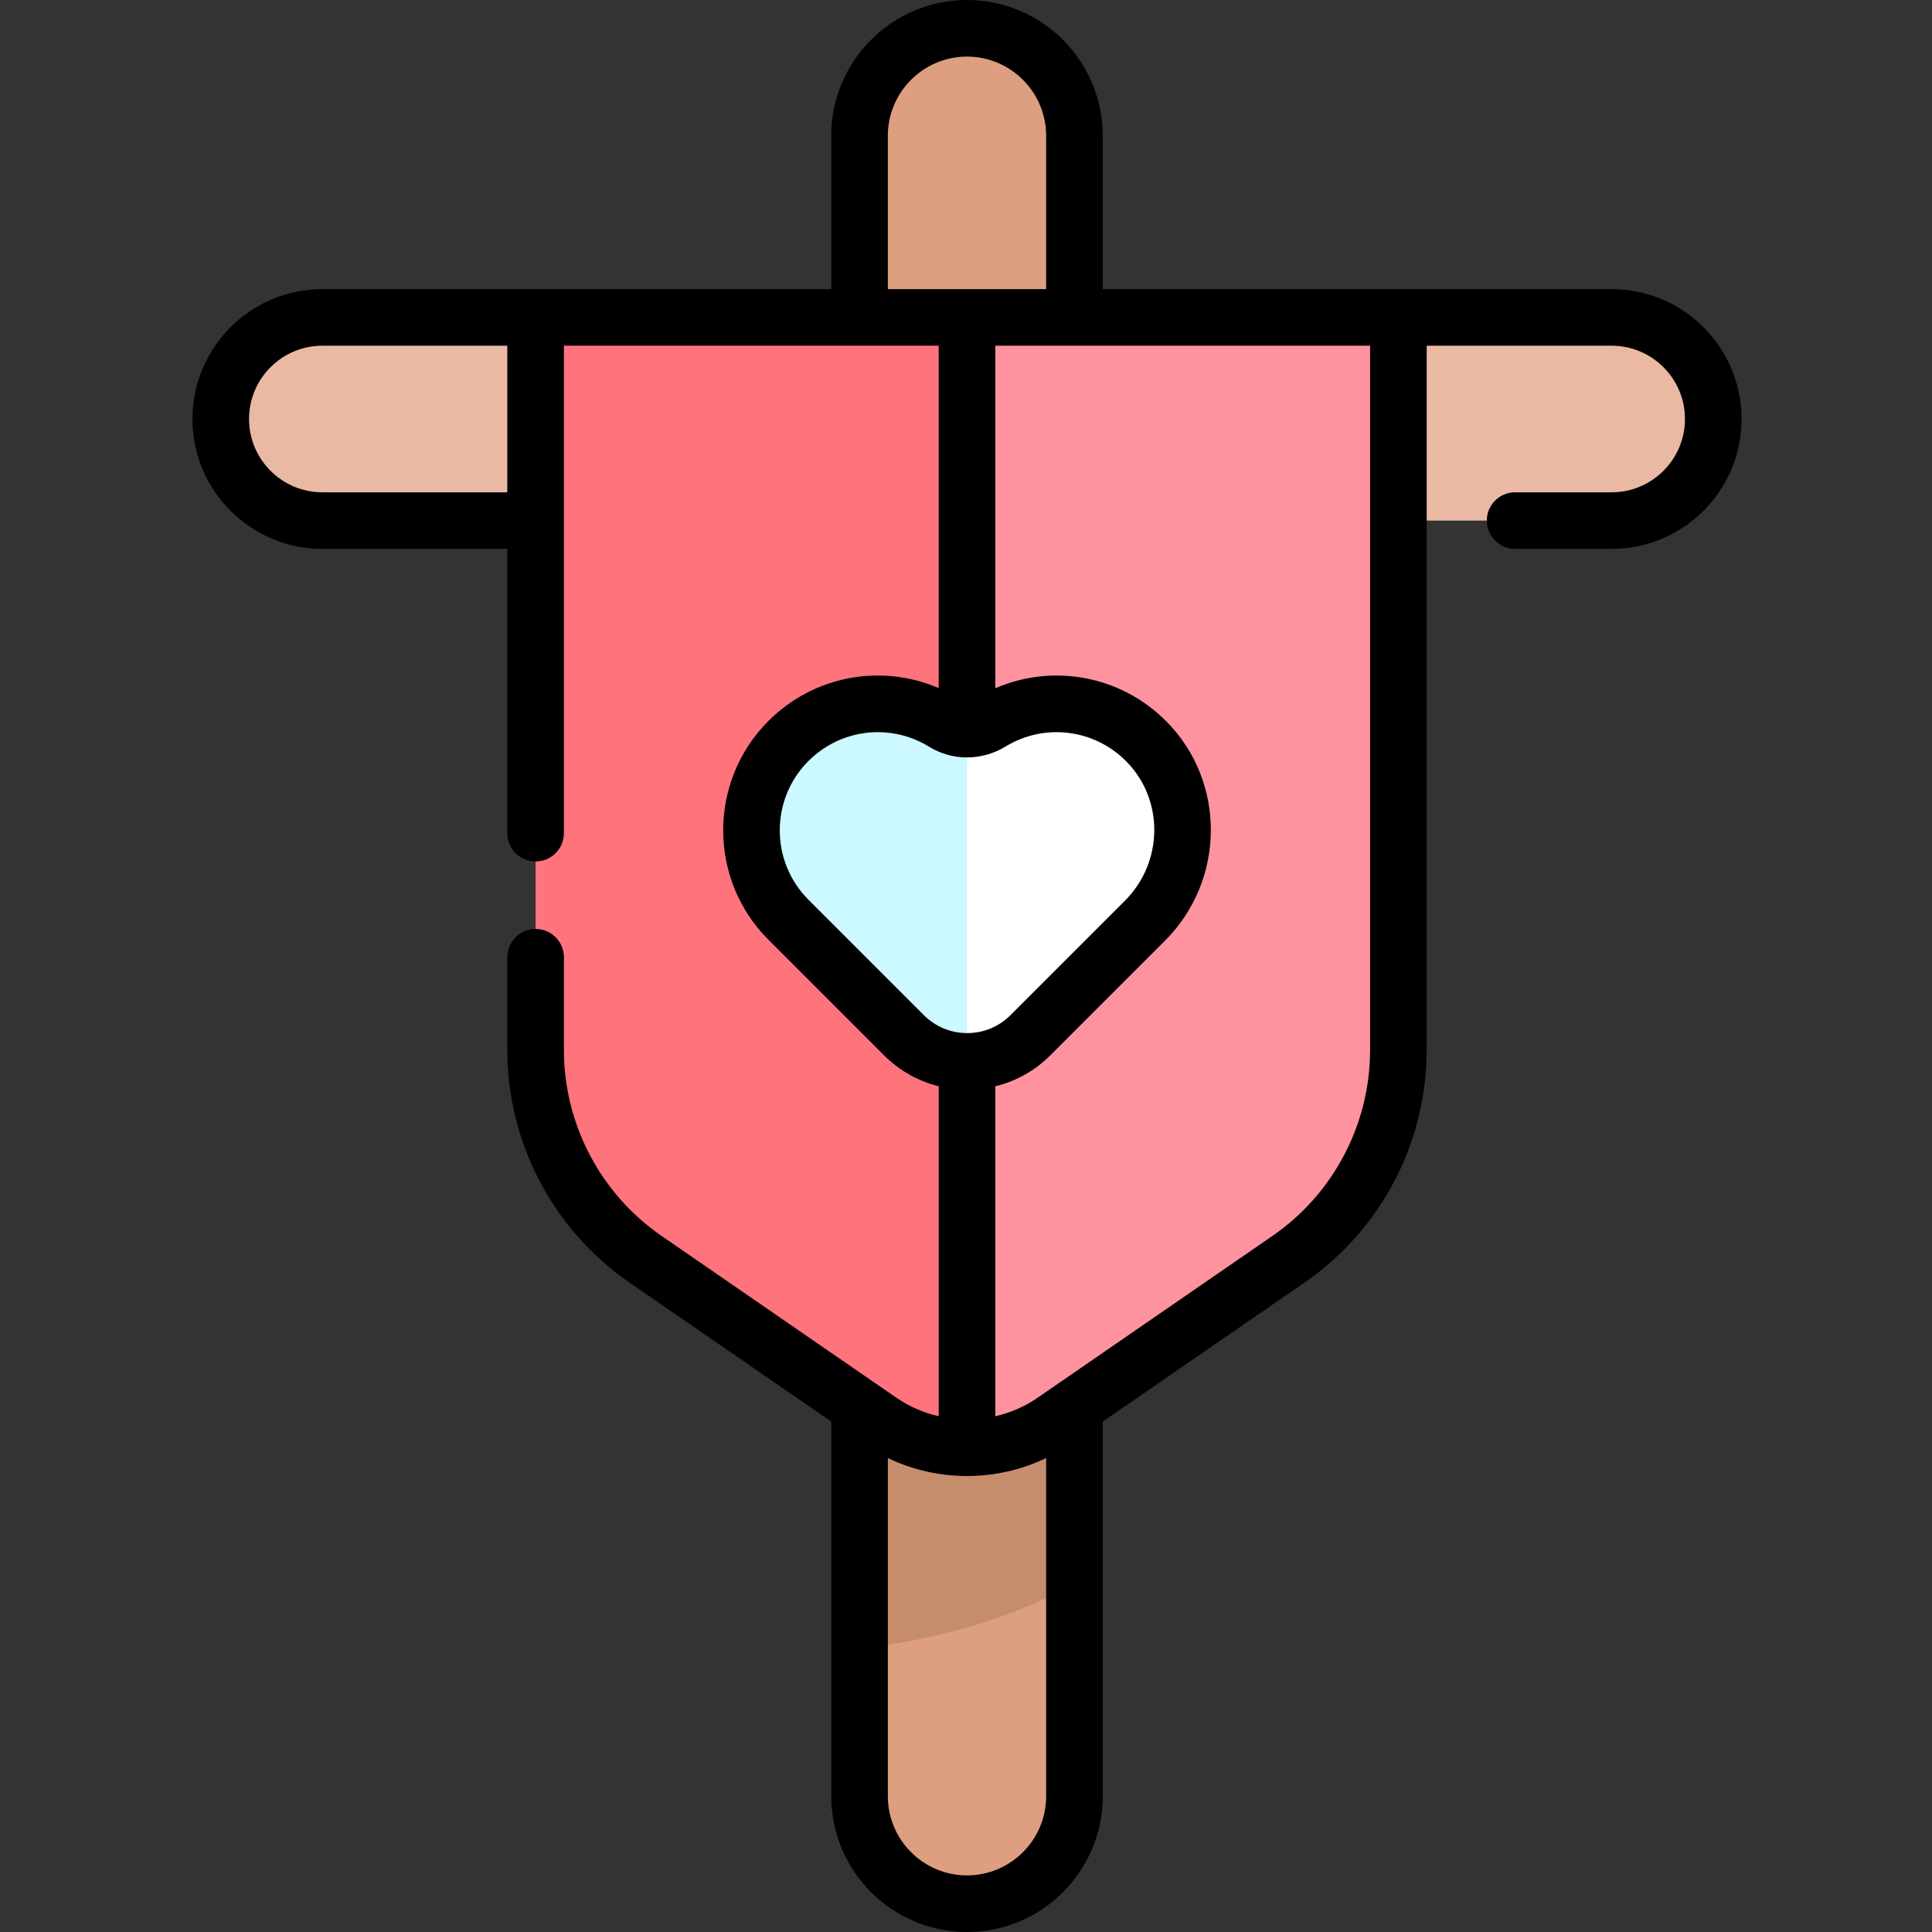 <svg height="512pt" viewBox="-51 0 512 512" width="512pt" xmlns="http://www.w3.org/2000/svg"><rect x="-51" y="0" width="512" height="512" fill="#333333" stroke="none"/><path d="m205.266 504.5c-15.727 0-28.477-12.746-28.477-28.473v-440.055c0-15.723 12.75-28.473 28.477-28.473s28.473 12.746 28.473 28.473v440.055c0 15.727-12.746 28.473-28.473 28.473zm0 0" fill="#dd9f80"/><path d="m176.789 281.277v155.551c23.348-2.508 42.098-9.035 56.949-17.051v-138.5zm0 0" fill="#c68d6d"/><path d="m376.109 137.965h-341.688c-14.867 0-26.922-12.055-26.922-26.922 0-14.867 12.055-26.922 26.922-26.922h341.688c14.867 0 26.922 12.055 26.922 26.922 0 14.867-12.055 26.922-26.922 26.922zm0 0" fill="#eab9a4"/><path d="m319.59 84.121h-228.648v194.098c0 22.176 10.906 42.934 29.164 55.52l62.141 42.816c13.859 9.551 32.18 9.551 46.039 0l62.141-42.816c18.258-12.586 29.164-33.344 29.164-55.52zm0 0" fill="#ff929f"/><path d="m90.941 84.121v194.098c0 22.176 10.906 42.934 29.164 55.52l62.141 42.816c6.93 4.777 14.977 7.164 23.02 7.164v-299.598zm0 0" fill="#ff737d"/><path d="m252.766 196.453c-11.145-11.219-28.234-12.895-41.156-5.035-3.836 2.332-8.637 2.434-12.457.082-12.906-7.934-30.027-6.312-41.207 4.871-13.082 13.078-13.082 34.285 0 47.367l30.594 30.594c9.266 9.266 24.281 9.266 33.547 0l30.336-30.336c13.09-13.09 13.387-34.406.344-47.543zm0 0" fill="#fff"/><path d="m205.266 281.277v-88.066c-2.121.004-4.234-.555-6.113-1.711-12.906-7.934-30.027-6.312-41.207 4.867-13.082 13.082-13.082 34.289 0 47.371l30.594 30.594c4.621 4.621 10.672 6.934 16.727 6.945zm0 0" fill="#ccf8ff"/><path d="m376.109 76.621h-134.871v-40.645c0-19.84-16.137-35.977-35.973-35.977s-35.977 16.137-35.977 35.977v40.645h-134.867c-18.98 0-34.422 15.441-34.422 34.422s15.441 34.422 34.422 34.422h49.02v75.332c0 4.141 3.355 7.5 7.5 7.5 4.141 0 7.5-3.359 7.5-7.5v-129.176h99.324v90.738c-15.234-6.566-33.078-3.34-45.125 8.707-15.984 15.984-15.984 41.992 0 57.973l30.598 30.598c4.074 4.074 9.074 6.883 14.527 8.23v87.457c-3.973-.914-7.801-2.559-11.266-4.945l-62.137-42.816c-16.234-11.184-25.922-29.633-25.922-49.344v-24.535c0-4.141-3.359-7.5-7.5-7.5-4.145 0-7.5 3.359-7.5 7.5v24.535c0 24.648 12.117 47.711 32.41 61.695l53.438 36.824v99.289c0 19.836 16.141 35.973 35.977 35.973s35.973-16.137 35.973-35.973v-99.289l53.441-36.824c20.293-13.984 32.41-37.051 32.41-61.695v-186.598h49.02c10.707 0 19.422 8.711 19.422 19.422 0 10.707-8.711 19.422-19.422 19.422h-25.594c-4.141 0-7.5 3.355-7.5 7.5 0 4.141 3.359 7.5 7.5 7.5h25.594c18.98 0 34.422-15.441 34.422-34.422s-15.441-34.422-34.422-34.422zm-292.668 53.844h-49.02c-10.707 0-19.422-8.715-19.422-19.422 0-10.711 8.711-19.422 19.422-19.422h49.02zm100.848-94.488c0-11.566 9.41-20.977 20.977-20.977 11.562 0 20.973 9.41 20.973 20.977v40.645h-41.949zm-21.043 202.457c-10.133-10.133-10.133-26.625 0-36.758 5.039-5.039 11.676-7.648 18.379-7.648 4.672 0 9.379 1.27 13.602 3.863 6.188 3.805 13.957 3.781 20.281-.066 10.297-6.262 23.43-4.652 31.934 3.914 10.066 10.137 9.922 26.711-.32 36.953l-30.34 30.34c-3.062 3.062-7.137 4.75-11.469 4.75s-8.402-1.688-11.469-4.75zm42.02 258.566c-11.566 0-20.977-9.41-20.977-20.973v-89.637c6.598 3.18 13.785 4.773 20.977 4.773 7.188 0 14.379-1.594 20.973-4.773v89.637c0 11.562-9.41 20.973-20.973 20.973zm106.824-218.781c0 19.711-9.691 38.16-25.922 49.344l-62.141 42.816c-3.461 2.387-7.293 4.031-11.262 4.945v-87.438c5.488-1.336 10.523-4.152 14.621-8.25l30.34-30.336c16.07-16.07 16.23-42.148.359-58.133-12.062-12.145-30.016-15.406-45.32-8.77v-90.777h99.324zm0 0"/></svg>